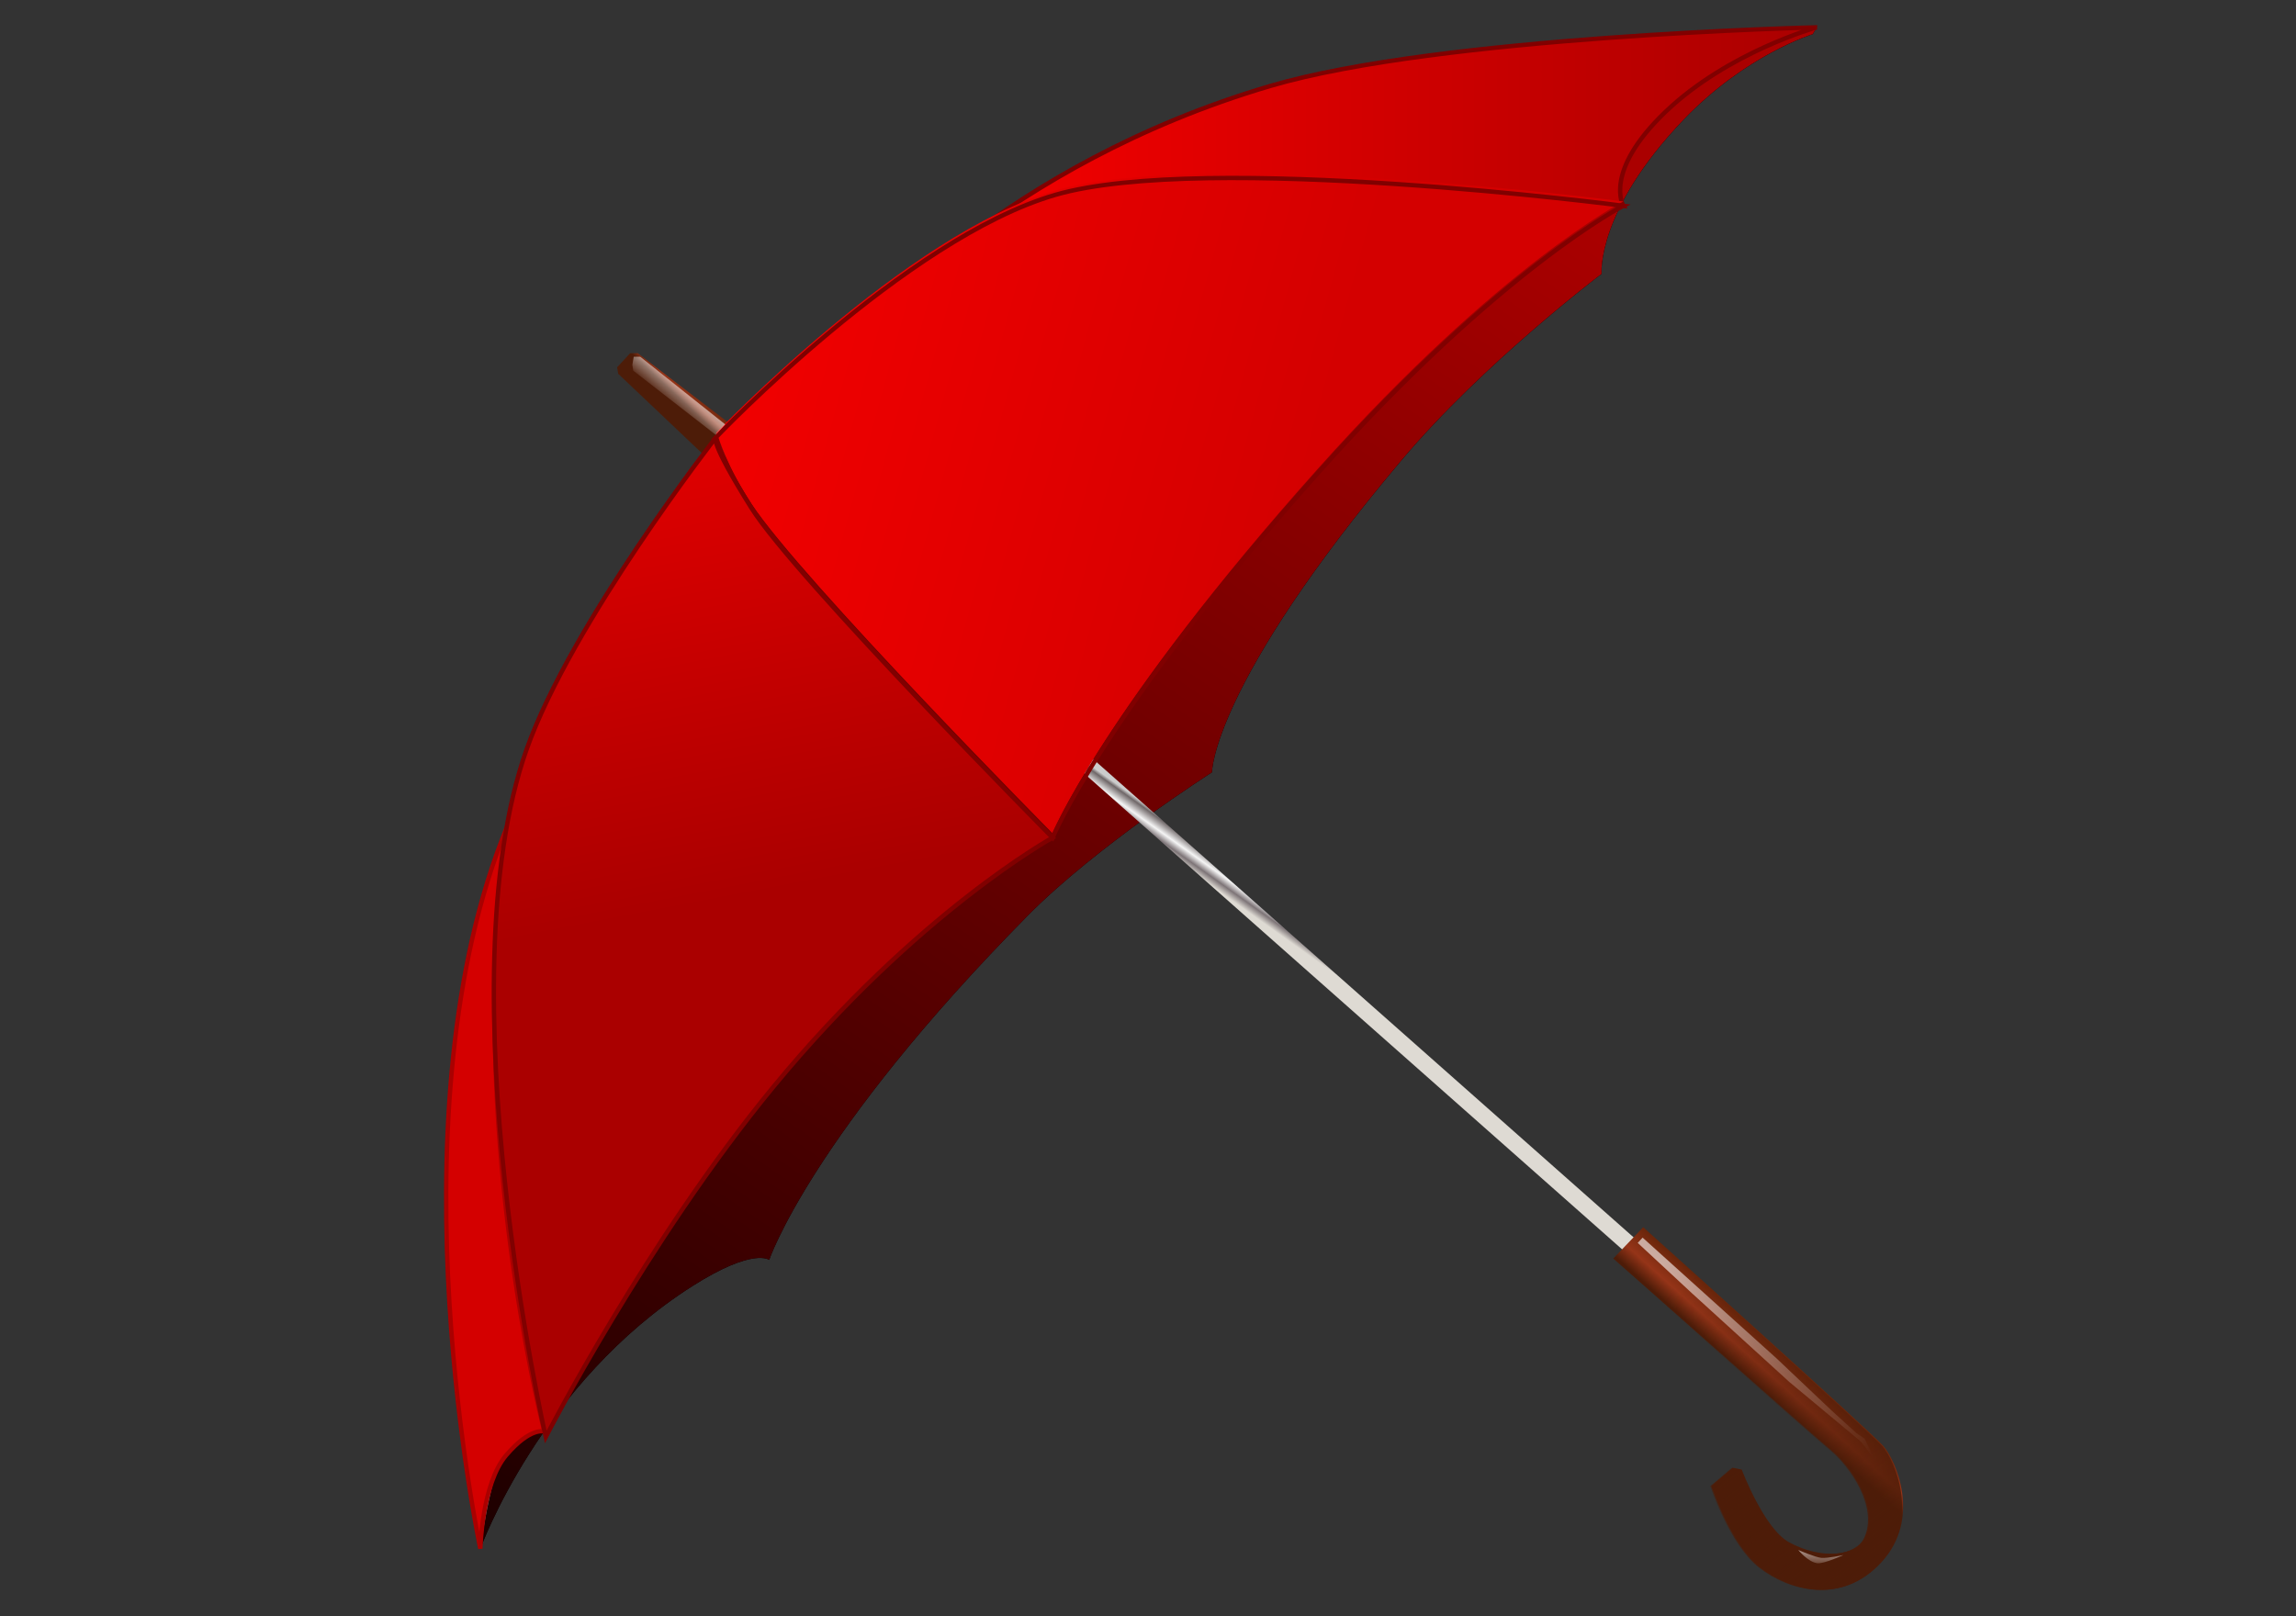 <?xml version="1.0" encoding="UTF-8" standalone="no"?>
<svg
   xmlns:dc="http://purl.org/dc/elements/1.1/"
   xmlns:cc="http://creativecommons.org/ns#"
   xmlns:rdf="http://www.w3.org/1999/02/22-rdf-syntax-ns#"
   xmlns:svg="http://www.w3.org/2000/svg"
   xmlns="http://www.w3.org/2000/svg"
   xmlns:xlink="http://www.w3.org/1999/xlink"
   xmlns:sodipodi="http://sodipodi.sourceforge.net/DTD/sodipodi-0.dtd"
   xmlns:inkscape="http://www.inkscape.org/namespaces/inkscape"
   viewBox="0 0 472.441 332.598"
   version="1.1"
   id="svg107"
   sodipodi:docname="umbrella.svg"
   width="125mm"
   height="88mm"
   inkscape:version="1.0.2-2 (e86c870879, 2021-01-15)">
  <rect x="0" y="0" width="472.441" height="332.598" fill="#333333" stroke="none"/>
  <sodipodi:namedview
     pagecolor="#ffffff"
     bordercolor="#666666"
     borderopacity="1"
     objecttolerance="10"
     gridtolerance="10"
     guidetolerance="10"
     inkscape:pageopacity="0"
     inkscape:pageshadow="2"
     inkscape:window-width="1920"
     inkscape:window-height="1017"
     id="namedview109"
     showgrid="false"
     units="mm"
     inkscape:zoom="0.89165157"
     inkscape:cx="292.55461"
     inkscape:cy="363.64511"
     inkscape:window-x="-8"
     inkscape:window-y="-8"
     inkscape:window-maximized="1"
     inkscape:current-layer="svg107" />
  <defs
     id="defs61">
    <linearGradient
       id="a">
      <stop
         stop-color="#fff"
         offset="0"
         id="stop2" />
      <stop
         stop-color="#fff"
         stop-opacity="0"
         offset="1"
         id="stop4" />
    </linearGradient>
    <linearGradient
       id="b"
       x2="1"
       gradientTransform="matrix(6.445,7.161,-7.161,6.445,25.963,-53.066)"
       gradientUnits="userSpaceOnUse">
      <stop
         stop-color="#68250a"
         offset="0"
         id="stop7" />
      <stop
         stop-color="#953418"
         offset=".601"
         id="stop9" />
      <stop
         stop-color="#4d1c08"
         offset=".978"
         id="stop11" />
      <stop
         stop-color="#4d1c08"
         offset="1"
         id="stop13" />
    </linearGradient>
    <linearGradient
       id="m"
       x1="550.4"
       x2="214.68"
       y1="617.83"
       y2="127.58"
       gradientTransform="matrix(-1.046,0,0,1.046,548.56,457.65)"
       gradientUnits="userSpaceOnUse">
      <stop
         offset="0"
         id="stop16" />
      <stop
         stop-color="#a00"
         offset="1"
         id="stop18" />
    </linearGradient>
    <linearGradient
       id="j"
       x1="158.26"
       x2="444.71"
       gradientUnits="userSpaceOnUse">
      <stop
         stop-color="#f00"
         offset="0"
         id="stop21" />
      <stop
         stop-color="#a00"
         offset="1"
         id="stop23" />
    </linearGradient>
    <linearGradient
       id="i"
       x1="288.67"
       x2="37.12"
       y1="719.95"
       y2="651.08"
       gradientUnits="userSpaceOnUse">
      <stop
         stop-color="#d40000"
         offset="0"
         id="stop26" />
      <stop
         stop-color="#f00"
         offset="1"
         id="stop28" />
    </linearGradient>
    <linearGradient
       id="h"
       x1="120.67"
       x2="88.121"
       y1="831.86"
       y2="662.93"
       gradientUnits="userSpaceOnUse">
      <stop
         stop-color="#a00"
         offset="0"
         id="stop31" />
      <stop
         stop-color="#e00"
         offset="1"
         id="stop33" />
    </linearGradient>
    <linearGradient
       id="f"
       x1="68.648"
       x2="130.32"
       y1="536.67"
       y2="452.85"
       gradientUnits="userSpaceOnUse">
      <stop
         stop-color="#4d1c08"
         offset="0"
         id="stop36" />
      <stop
         stop-color="#4d1c08"
         stop-opacity="0"
         offset="1"
         id="stop38" />
    </linearGradient>
    <linearGradient
       id="c"
       x1="224.53"
       x2="229.93"
       y1="-281.03"
       y2="-274.57"
       gradientUnits="userSpaceOnUse">
      <stop
         stop-color="#f9f9f9"
         offset="0"
         id="stop41" />
      <stop
         stop-color="#f9f9f9"
         stop-opacity="0"
         offset="1"
         id="stop43" />
    </linearGradient>
    <linearGradient
       id="l"
       x1="0.786"
       x2="0.247"
       y1="0.86"
       y2="0.789"
       gradientTransform="matrix(8.049,8.631,-8.631,8.049,174.15,-185.75)"
       gradientUnits="userSpaceOnUse">
      <stop
         stop-color="#dedad3"
         offset="0"
         id="stop46" />
      <stop
         stop-color="#7d7477"
         offset=".264"
         id="stop48" />
      <stop
         stop-color="#f5f5f5"
         offset=".522"
         id="stop50" />
      <stop
         stop-color="#6f6768"
         offset=".876"
         id="stop52" />
      <stop
         stop-color="#ccc"
         offset="1"
         id="stop54" />
    </linearGradient>
    <linearGradient
       id="k"
       x2="1"
       gradientTransform="matrix(2.813,3.016,-3.016,2.813,225.24,-279.61)"
       gradientUnits="userSpaceOnUse"
       xlink:href="#b" />
    <linearGradient
       id="g"
       x2="1"
       gradientTransform="matrix(8.056,8.951,-8.951,8.056,93.029,471.58)"
       gradientUnits="userSpaceOnUse"
       xlink:href="#b" />
    <linearGradient
       id="e"
       x1="84.52"
       x2="84.719"
       y1="526.34"
       y2="532.03"
       gradientUnits="userSpaceOnUse"
       xlink:href="#a" />
    <linearGradient
       id="d"
       x1="125.21"
       x2="86.952"
       y1="440.95"
       y2="508.53"
       gradientUnits="userSpaceOnUse"
       xlink:href="#a" />
  </defs>
  <g
     transform="matrix(0.686,0,0,0.686,68.764,-385.798)"
     id="g105">
    <path
       d="m 444.71,570.59 -1.226,2.043 c 0,0 -20.059,6.104 -38.819,25.744 -26.152,27.378 -24.517,46.174 -24.517,46.174 0,0 -35.426,26.73 -60.068,55.981 -56.799,67.423 -56.799,93.574 -56.799,93.574 0,0 -34.658,22.141 -55.164,42.905 -64.971,65.789 -77.639,103.38 -77.639,103.38 0,0 -4.67,-3.782 -22.882,7.763 -45.766,29.013 -63.746,78.865 -63.746,78.865 0,0 53.938,-273.78 95.619,-313.82 41.681,-40.04 305.24,-142.61 305.24,-142.61 z"
       id="path63" />
    <path
       d="m 444.71,570.59 -1.226,2.043 c 0,0 -20.059,6.104 -38.819,25.744 -26.152,27.378 -24.517,46.174 -24.517,46.174 0,0 -35.426,26.73 -60.068,55.981 -56.799,67.423 -56.799,93.574 -56.799,93.574 0,0 -34.658,22.141 -55.164,42.905 -64.971,65.789 -77.639,103.38 -77.639,103.38 0,0 -4.67,-3.782 -22.882,7.763 -45.766,29.013 -63.746,78.865 -63.746,78.865 0,0 6.507,-257.53 73.527,-331.37 41.679,-40.045 327.33,-125.07 327.33,-125.07 z"
       fill="url(#m)"
       id="path65"
       style="fill:url(#m)" />
    <g
       transform="matrix(-1.308,0,0,1.308,472.26,1040.9)"
       id="g69">
      <path
         d="m 60.017,-79.317 232.1,-205.43 2.499,2.916 -231.68,205.02 z"
         fill="url(#l)"
         id="path67"
         style="fill:url(#l)" />
    </g>
    <g
       transform="matrix(-1.308,0,0,1.308,401.22,1043.2)"
       id="g73">
      <path
         d="m 214.35,-269.13 22.781,-17.448 h 1.741 l 2.983,3.232 -0.249,1.492 -20.073,19.046 -7.184,-6.322 z"
         fill="url(#k)"
         id="path71"
         style="fill:url(#k)" />
    </g>
    <path
       d="m 111.68,697.68 c 0,0 -29.83,34.733 -61.294,116.46 -33.491,86.99 -6.538,212.89 -6.538,212.89 0,0 3.679,-28.604 11.033,-37.185 7.356,-8.582 8.173,2.042 8.173,2.042 0,0 -18.389,-71.099 -14.303,-147.1 3.511,-65.29 62.929,-147.1 62.929,-147.1 z"
       fill="#808080"
       id="path75" />
    <path
       d="m 111.68,697.68 c 0,0 -29.83,34.733 -61.294,116.46 -33.491,86.99 -6.538,212.89 -6.538,212.89 0,0 0.43,-19.508 7.784,-28.088 7.356,-8.582 11.422,-7.054 11.422,-7.054 0,0 -18.389,-71.099 -14.303,-147.1 3.511,-65.29 62.929,-147.1 62.929,-147.1 z"
       fill="#d40000"
       stroke="#aa0000"
       stroke-width="1.308"
       id="path77" />
    <path
       d="m 444.71,570.59 c 0,0 -113.02,2.604 -163.86,17.571 -80.499,23.7 -122.59,73.96 -122.59,73.96 0,0 27.504,-31.501 66.606,-39.636 60.885,-12.667 161.81,1.634 161.81,1.634 0,0 -6.129,-10.215 12.668,-28.195 18.797,-17.98 45.357,-25.335 45.357,-25.335 z"
       fill="url(#j)"
       id="path79"
       style="fill:url(#j)" />
    <path
       d="m 444.71,570.59 c 0,0 -113.02,2.604 -163.86,17.571 -80.499,23.7 -122.59,73.96 -122.59,73.96 0,0 27.504,-31.501 66.606,-39.636 60.885,-12.667 161.81,1.634 161.81,1.634 0,0 -6.129,-10.215 12.668,-28.195 18.797,-17.98 45.357,-25.335 45.357,-25.335 z"
       fill="none"
       stroke="#800000"
       stroke-width="1.308"
       id="path81" />
    <path
       d="m 114.54,692.29 c 0,0 56.799,-59.659 101.75,-72.735 44.951,-13.076 170.4,3.268 170.4,3.268 0,0 -36.928,18.921 -91.532,80.091 -64.562,72.326 -79.681,109.51 -79.681,109.51 0,0 -75.188,-76.003 -90.307,-98.886 -7.885,-11.933 -10.624,-21.248 -10.624,-21.248 z"
       fill="url(#i)"
       id="path83"
       style="fill:url(#i)" />
    <path
       d="m 114.54,693.59 c 0,0 56.799,-59.659 101.75,-72.735 44.951,-13.076 170.4,3.268 170.4,3.268 0,0 -36.928,18.921 -91.532,80.091 -64.562,72.326 -79.681,109.51 -79.681,109.51 0,0 -75.188,-76.003 -90.307,-98.886 -7.885,-11.933 -10.624,-21.248 -10.624,-21.248 z"
       fill="none"
       stroke="#800000"
       stroke-width="1.308"
       id="path85" />
    <path
       d="m 114.54,693.59 c 0,0 -43.314,55.572 -56.798,93.574 -25.097,70.726 5.721,206.35 5.721,206.35 0,0 30.238,-58.842 68.24,-105.02 43.19,-52.48 83.768,-74.779 83.768,-74.779 0,0 -77.23,-78.046 -90.307,-98.886 -13.077,-20.84 -10.624,-21.248 -10.624,-21.248 z"
       fill="url(#h)"
       id="path87"
       style="fill:url(#h)" />
    <path
       d="m 114.54,693.59 c 0,0 -43.314,55.572 -56.798,93.574 -25.097,70.726 5.721,206.35 5.721,206.35 0,0 30.238,-58.842 68.24,-105.02 43.19,-52.48 83.768,-74.779 83.768,-74.779 0,0 -77.23,-78.046 -90.307,-98.886 -13.077,-20.84 -10.624,-21.248 -10.624,-21.248 z"
       fill="none"
       stroke="#800000"
       stroke-width="1.308"
       id="path89" />
    <g
       transform="matrix(-1.046,0,0,1.046,534.62,477.36)"
       id="g99">
      <path
         d="m 135.73,433.29 c 0,0 -65.219,58.58 -68.864,62.745 -3.645,4.165 -10.936,20.828 0.521,33.325 11.457,12.497 26.401,7.991 34.757,1.562 8.461,-6.51 14.059,-23.433 14.059,-23.433 l -6.118,-5.206 -2.604,0.52 c 0,0 -6.387,16.92 -13.539,20.829 -9.763,5.337 -19.526,3.774 -21.87,-1.302 -4.105,-8.893 4.166,-20.568 9.894,-25.254 5.728,-4.686 62.355,-54.805 62.355,-54.805 l -8.592,-8.982 z"
         fill="url(#g)"
         id="path91"
         style="fill:url(#g)" />
      <path
         d="m 136.03,433.35 c 0,0 -65.219,58.58 -68.864,62.745 -3.645,4.165 -10.936,20.828 0.521,33.325 11.457,12.497 26.401,7.991 34.757,1.562 8.461,-6.51 14.059,-23.433 14.059,-23.433 l -6.118,-5.206 -2.604,0.52 c 0,0 -6.387,16.92 -13.539,20.829 -9.763,5.337 -19.526,3.774 -21.87,-1.302 -4.105,-8.893 4.166,-20.568 9.894,-25.254 5.728,-4.686 62.355,-54.805 62.355,-54.805 l -8.592,-8.982 z"
         fill="url(#f)"
         id="path93"
         style="fill:url(#f)" />
      <path
         d="m 91.266,525.87 c 0,0 -4.874,2.105 -6.615,2.269 -1.741,0.164 -6.333,-0.815 -6.333,-0.815 0,0 5.585,2.58 7.496,2.338 2.674,-0.337 5.453,-3.792 5.453,-3.792 z"
         fill="url(#e)"
         opacity="0.5"
         id="path95"
         style="fill:url(#e)" />
      <path
         d="m 68.685,501.51 c 0,0 3.154,-5.494 5.109,-7.136 1.955,-1.642 19.985,-16.651 19.985,-16.651 l 27.943,-25.461 15.586,-14.471 -1.401,-1.516 -38.353,34.587 -16.009,15.159 -6.931,6.307 -2.402,1.658 -3.526,7.524 z"
         fill="url(#d)"
         opacity="0.6"
         id="path97"
         style="fill:url(#d)" />
    </g>
    <g
       transform="matrix(-1.308,0,0,1.308,401.22,1043.2)"
       fill="#f9f9f9"
       id="g103">
      <path
         d="m 217.08,-270.25 19.486,-15.519 h 1.489 l 0.316,1.881 -0.213,1.327 -18.909,14.704 z"
         fill="url(#c)"
         id="path101"
         style="fill:url(#c)" />
    </g>
  </g>
</svg>
